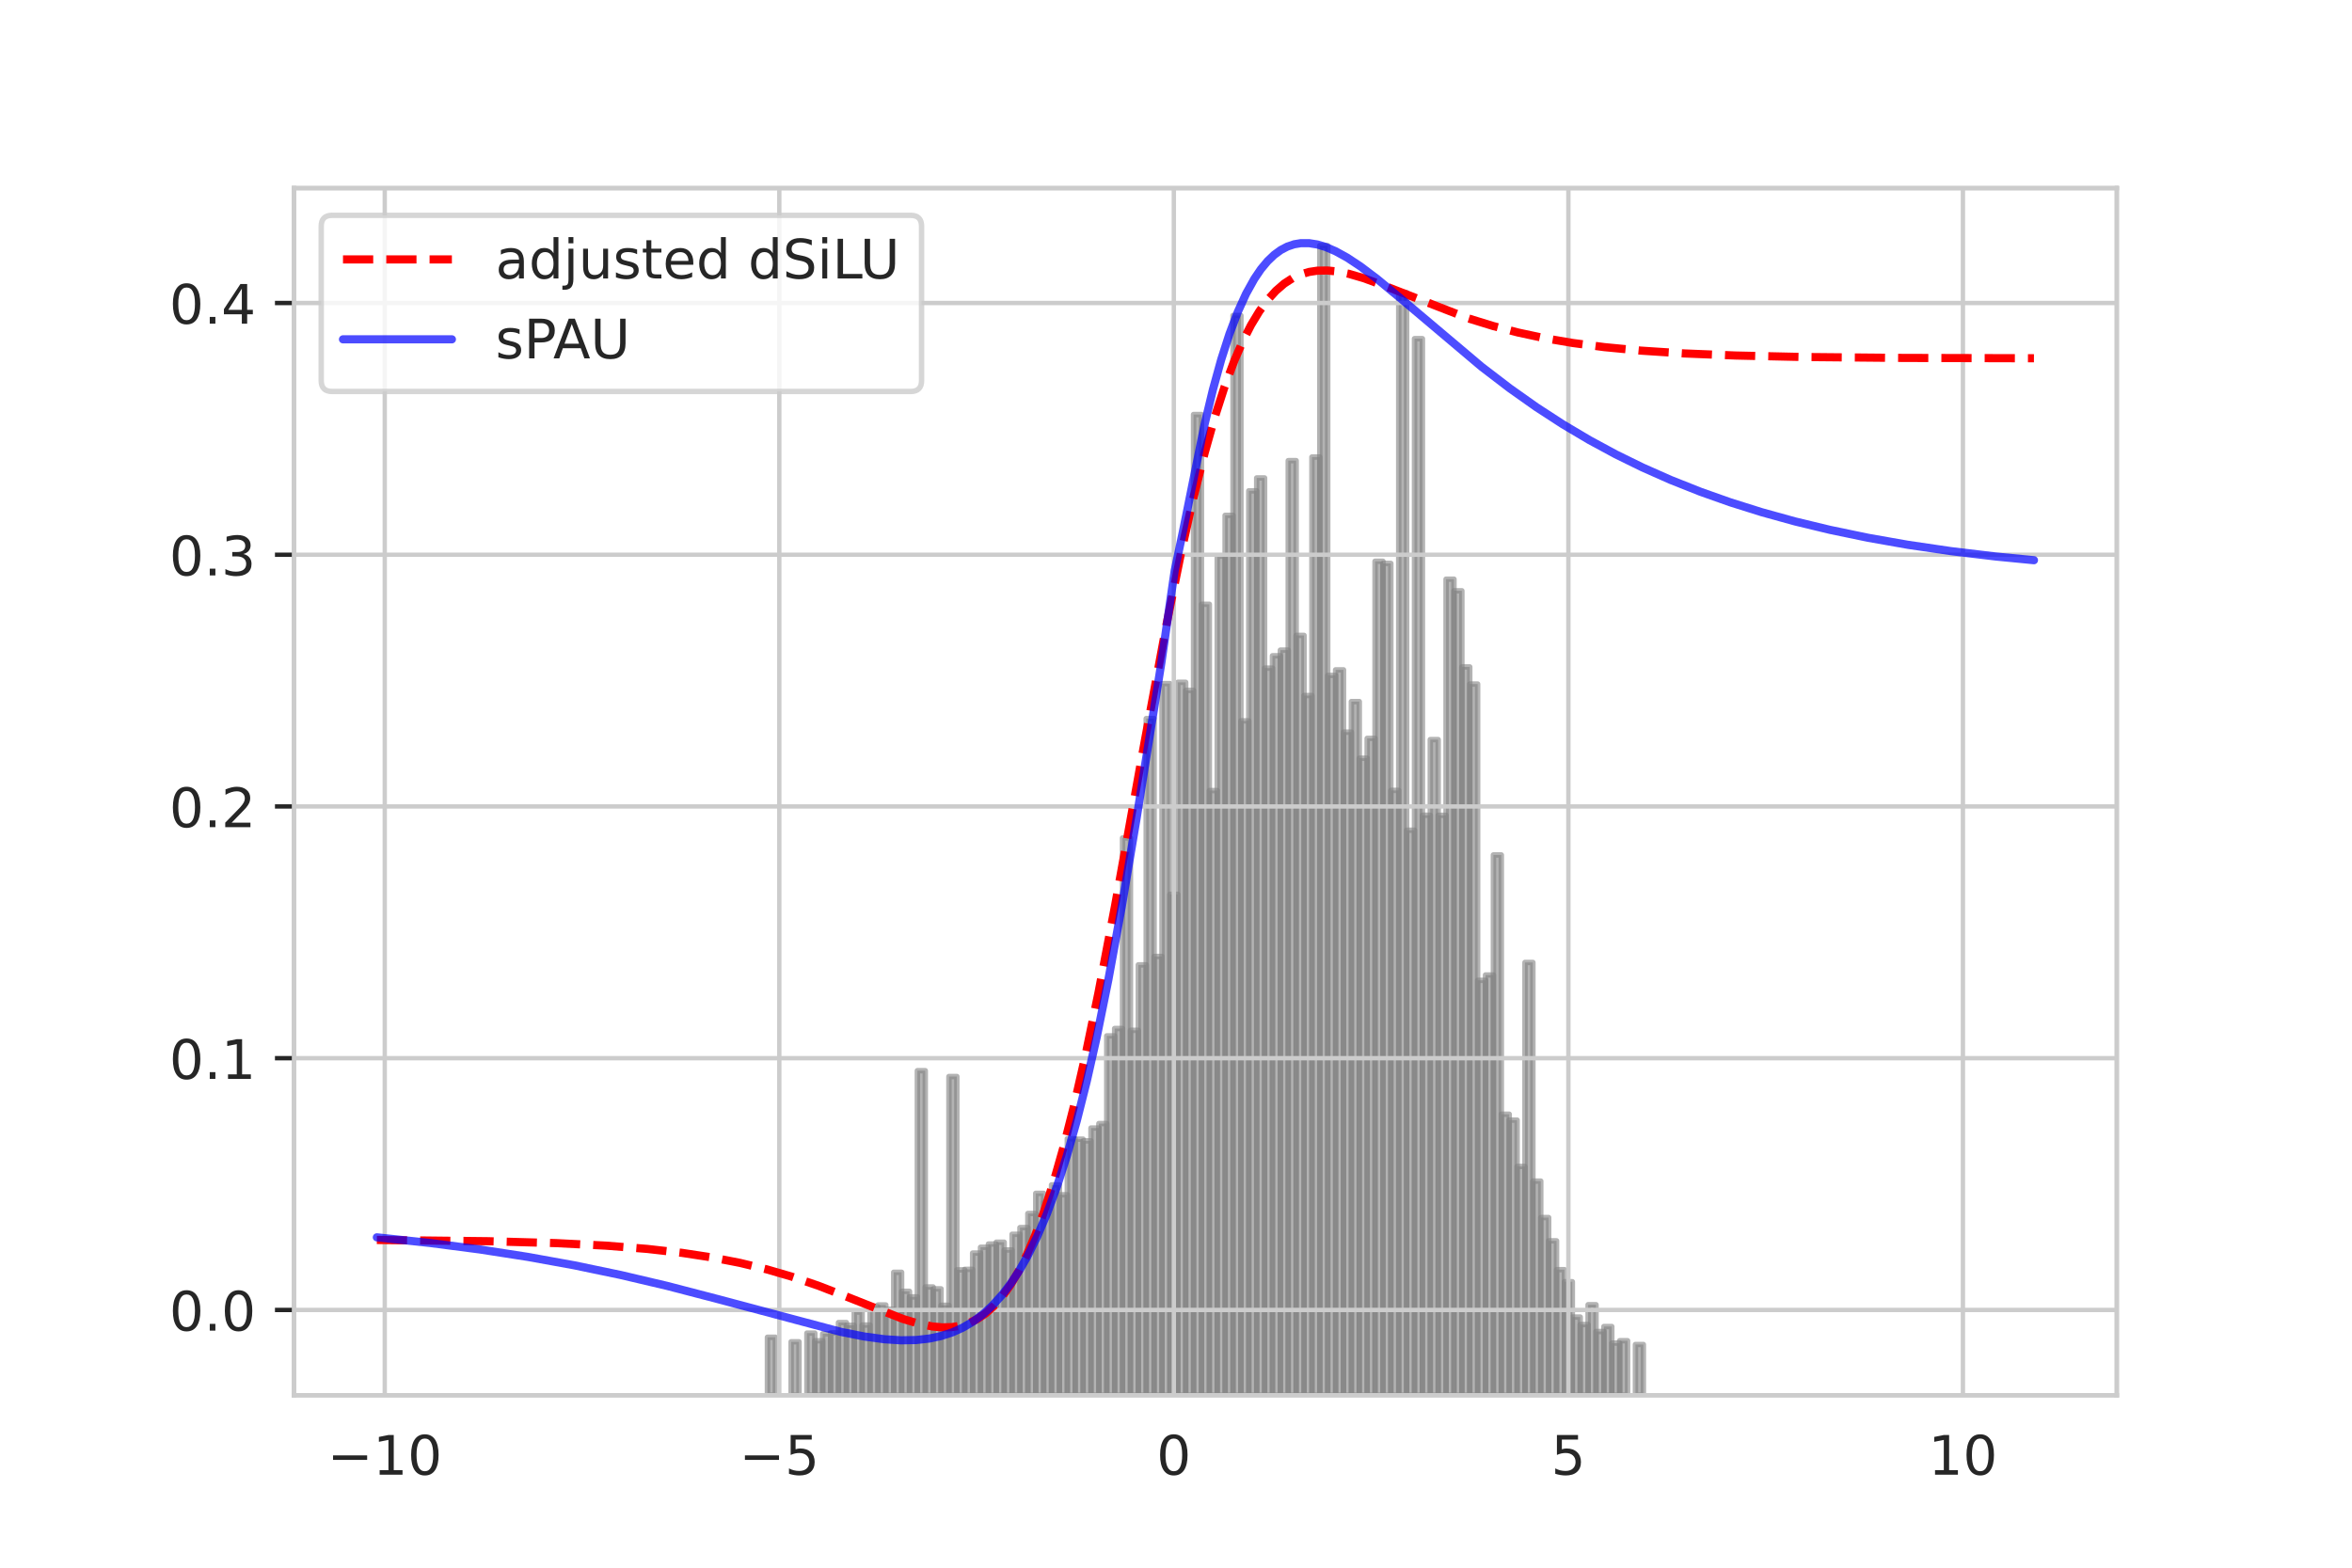 <?xml version="1.0" encoding="utf-8" standalone="no"?>
<!DOCTYPE svg PUBLIC "-//W3C//DTD SVG 1.1//EN"
  "http://www.w3.org/Graphics/SVG/1.1/DTD/svg11.dtd">
<!-- Created with matplotlib (https://matplotlib.org/) -->
<svg height="288pt" version="1.1" viewBox="0 0 432 288" width="432pt" xmlns="http://www.w3.org/2000/svg" xmlns:xlink="http://www.w3.org/1999/xlink">
 <defs>
  <style type="text/css">
*{stroke-linecap:butt;stroke-linejoin:round;}
  </style>
 </defs>
 <g id="figure_1">
  <g id="patch_1">
   <path d="M 0 288 
L 432 288 
L 432 0 
L 0 0 
z
" style="fill:#ffffff;"/>
  </g>
  <g id="axes_1">
   <g id="matplotlib.axis_1"/>
   <g id="patch_2">
    <path clip-path="url(#p456b22d143)" d="M 140.961 256.32 
L 142.41 256.32 
L 142.41 245.667 
L 140.961 245.667 
z
" style="fill:#808080;fill-opacity:0.6;stroke:#808080;stroke-linejoin:miter;stroke-opacity:0.6;"/>
   </g>
   <g id="patch_3">
    <path clip-path="url(#p456b22d143)" d="M 145.309 256.32 
L 146.758 256.32 
L 146.758 246.502 
L 145.309 246.502 
z
" style="fill:#808080;fill-opacity:0.6;stroke:#808080;stroke-linejoin:miter;stroke-opacity:0.6;"/>
   </g>
   <g id="patch_4">
    <path clip-path="url(#p456b22d143)" d="M 148.208 256.32 
L 149.657 256.32 
L 149.657 244.904 
L 148.208 244.904 
z
" style="fill:#808080;fill-opacity:0.6;stroke:#808080;stroke-linejoin:miter;stroke-opacity:0.6;"/>
   </g>
   <g id="patch_5">
    <path clip-path="url(#p456b22d143)" d="M 149.657 256.32 
L 151.106 256.32 
L 151.106 246.311 
L 149.657 246.311 
z
" style="fill:#808080;fill-opacity:0.6;stroke:#808080;stroke-linejoin:miter;stroke-opacity:0.6;"/>
   </g>
   <g id="patch_6">
    <path clip-path="url(#p456b22d143)" d="M 151.106 256.32 
L 152.556 256.32 
L 152.556 245.025 
L 151.106 245.025 
z
" style="fill:#808080;fill-opacity:0.6;stroke:#808080;stroke-linejoin:miter;stroke-opacity:0.6;"/>
   </g>
   <g id="patch_7">
    <path clip-path="url(#p456b22d143)" d="M 152.556 256.32 
L 154.005 256.32 
L 154.005 244.868 
L 152.556 244.868 
z
" style="fill:#808080;fill-opacity:0.6;stroke:#808080;stroke-linejoin:miter;stroke-opacity:0.6;"/>
   </g>
   <g id="patch_8">
    <path clip-path="url(#p456b22d143)" d="M 154.005 256.32 
L 155.455 256.32 
L 155.455 242.968 
L 154.005 242.968 
z
" style="fill:#808080;fill-opacity:0.6;stroke:#808080;stroke-linejoin:miter;stroke-opacity:0.6;"/>
   </g>
   <g id="patch_9">
    <path clip-path="url(#p456b22d143)" d="M 155.455 256.32 
L 156.904 256.32 
L 156.904 243.475 
L 155.455 243.475 
z
" style="fill:#808080;fill-opacity:0.6;stroke:#808080;stroke-linejoin:miter;stroke-opacity:0.6;"/>
   </g>
   <g id="patch_10">
    <path clip-path="url(#p456b22d143)" d="M 156.904 256.32 
L 158.353 256.32 
L 158.353 241.036 
L 156.904 241.036 
z
" style="fill:#808080;fill-opacity:0.6;stroke:#808080;stroke-linejoin:miter;stroke-opacity:0.6;"/>
   </g>
   <g id="patch_11">
    <path clip-path="url(#p456b22d143)" d="M 158.353 256.32 
L 159.803 256.32 
L 159.803 243.425 
L 158.353 243.425 
z
" style="fill:#808080;fill-opacity:0.6;stroke:#808080;stroke-linejoin:miter;stroke-opacity:0.6;"/>
   </g>
   <g id="patch_12">
    <path clip-path="url(#p456b22d143)" d="M 159.803 256.32 
L 161.252 256.32 
L 161.252 240.067 
L 159.803 240.067 
z
" style="fill:#808080;fill-opacity:0.6;stroke:#808080;stroke-linejoin:miter;stroke-opacity:0.6;"/>
   </g>
   <g id="patch_13">
    <path clip-path="url(#p456b22d143)" d="M 161.252 256.32 
L 162.701 256.32 
L 162.701 239.74 
L 161.252 239.74 
z
" style="fill:#808080;fill-opacity:0.6;stroke:#808080;stroke-linejoin:miter;stroke-opacity:0.6;"/>
   </g>
   <g id="patch_14">
    <path clip-path="url(#p456b22d143)" d="M 162.701 256.32 
L 164.151 256.32 
L 164.151 240.531 
L 162.701 240.531 
z
" style="fill:#808080;fill-opacity:0.6;stroke:#808080;stroke-linejoin:miter;stroke-opacity:0.6;"/>
   </g>
   <g id="patch_15">
    <path clip-path="url(#p456b22d143)" d="M 164.151 256.32 
L 165.6 256.32 
L 165.6 233.733 
L 164.151 233.733 
z
" style="fill:#808080;fill-opacity:0.6;stroke:#808080;stroke-linejoin:miter;stroke-opacity:0.6;"/>
   </g>
   <g id="patch_16">
    <path clip-path="url(#p456b22d143)" d="M 165.6 256.32 
L 167.049 256.32 
L 167.049 237.23 
L 165.6 237.23 
z
" style="fill:#808080;fill-opacity:0.6;stroke:#808080;stroke-linejoin:miter;stroke-opacity:0.6;"/>
   </g>
   <g id="patch_17">
    <path clip-path="url(#p456b22d143)" d="M 167.049 256.32 
L 168.499 256.32 
L 168.499 238.247 
L 167.049 238.247 
z
" style="fill:#808080;fill-opacity:0.6;stroke:#808080;stroke-linejoin:miter;stroke-opacity:0.6;"/>
   </g>
   <g id="patch_18">
    <path clip-path="url(#p456b22d143)" d="M 168.499 256.32 
L 169.948 256.32 
L 169.948 196.697 
L 168.499 196.697 
z
" style="fill:#808080;fill-opacity:0.6;stroke:#808080;stroke-linejoin:miter;stroke-opacity:0.6;"/>
   </g>
   <g id="patch_19">
    <path clip-path="url(#p456b22d143)" d="M 169.948 256.32 
L 171.397 256.32 
L 171.397 236.432 
L 169.948 236.432 
z
" style="fill:#808080;fill-opacity:0.6;stroke:#808080;stroke-linejoin:miter;stroke-opacity:0.6;"/>
   </g>
   <g id="patch_20">
    <path clip-path="url(#p456b22d143)" d="M 171.397 256.32 
L 172.847 256.32 
L 172.847 236.776 
L 171.397 236.776 
z
" style="fill:#808080;fill-opacity:0.6;stroke:#808080;stroke-linejoin:miter;stroke-opacity:0.6;"/>
   </g>
   <g id="patch_21">
    <path clip-path="url(#p456b22d143)" d="M 172.847 256.32 
L 174.296 256.32 
L 174.296 239.795 
L 172.847 239.795 
z
" style="fill:#808080;fill-opacity:0.6;stroke:#808080;stroke-linejoin:miter;stroke-opacity:0.6;"/>
   </g>
   <g id="patch_22">
    <path clip-path="url(#p456b22d143)" d="M 174.296 256.32 
L 175.745 256.32 
L 175.745 197.766 
L 174.296 197.766 
z
" style="fill:#808080;fill-opacity:0.6;stroke:#808080;stroke-linejoin:miter;stroke-opacity:0.6;"/>
   </g>
   <g id="patch_23">
    <path clip-path="url(#p456b22d143)" d="M 175.745 256.32 
L 177.195 256.32 
L 177.195 233.286 
L 175.745 233.286 
z
" style="fill:#808080;fill-opacity:0.6;stroke:#808080;stroke-linejoin:miter;stroke-opacity:0.6;"/>
   </g>
   <g id="patch_24">
    <path clip-path="url(#p456b22d143)" d="M 177.195 256.32 
L 178.644 256.32 
L 178.644 233.195 
L 177.195 233.195 
z
" style="fill:#808080;fill-opacity:0.6;stroke:#808080;stroke-linejoin:miter;stroke-opacity:0.6;"/>
   </g>
   <g id="patch_25">
    <path clip-path="url(#p456b22d143)" d="M 178.644 256.32 
L 180.094 256.32 
L 180.094 230.201 
L 178.644 230.201 
z
" style="fill:#808080;fill-opacity:0.6;stroke:#808080;stroke-linejoin:miter;stroke-opacity:0.6;"/>
   </g>
   <g id="patch_26">
    <path clip-path="url(#p456b22d143)" d="M 180.094 256.32 
L 181.543 256.32 
L 181.543 229.138 
L 180.094 229.138 
z
" style="fill:#808080;fill-opacity:0.6;stroke:#808080;stroke-linejoin:miter;stroke-opacity:0.6;"/>
   </g>
   <g id="patch_27">
    <path clip-path="url(#p456b22d143)" d="M 181.543 256.32 
L 182.992 256.32 
L 182.992 228.541 
L 181.543 228.541 
z
" style="fill:#808080;fill-opacity:0.6;stroke:#808080;stroke-linejoin:miter;stroke-opacity:0.6;"/>
   </g>
   <g id="patch_28">
    <path clip-path="url(#p456b22d143)" d="M 182.992 256.32 
L 184.442 256.32 
L 184.442 228.205 
L 182.992 228.205 
z
" style="fill:#808080;fill-opacity:0.6;stroke:#808080;stroke-linejoin:miter;stroke-opacity:0.6;"/>
   </g>
   <g id="patch_29">
    <path clip-path="url(#p456b22d143)" d="M 184.442 256.32 
L 185.891 256.32 
L 185.891 229.631 
L 184.442 229.631 
z
" style="fill:#808080;fill-opacity:0.6;stroke:#808080;stroke-linejoin:miter;stroke-opacity:0.6;"/>
   </g>
   <g id="patch_30">
    <path clip-path="url(#p456b22d143)" d="M 185.891 256.32 
L 187.34 256.32 
L 187.34 226.75 
L 185.891 226.75 
z
" style="fill:#808080;fill-opacity:0.6;stroke:#808080;stroke-linejoin:miter;stroke-opacity:0.6;"/>
   </g>
   <g id="patch_31">
    <path clip-path="url(#p456b22d143)" d="M 187.34 256.32 
L 188.79 256.32 
L 188.79 225.525 
L 187.34 225.525 
z
" style="fill:#808080;fill-opacity:0.6;stroke:#808080;stroke-linejoin:miter;stroke-opacity:0.6;"/>
   </g>
   <g id="patch_32">
    <path clip-path="url(#p456b22d143)" d="M 188.79 256.32 
L 190.239 256.32 
L 190.239 222.933 
L 188.79 222.933 
z
" style="fill:#808080;fill-opacity:0.6;stroke:#808080;stroke-linejoin:miter;stroke-opacity:0.6;"/>
   </g>
   <g id="patch_33">
    <path clip-path="url(#p456b22d143)" d="M 190.239 256.32 
L 191.688 256.32 
L 191.688 219.229 
L 190.239 219.229 
z
" style="fill:#808080;fill-opacity:0.6;stroke:#808080;stroke-linejoin:miter;stroke-opacity:0.6;"/>
   </g>
   <g id="patch_34">
    <path clip-path="url(#p456b22d143)" d="M 191.688 256.32 
L 193.138 256.32 
L 193.138 220.9 
L 191.688 220.9 
z
" style="fill:#808080;fill-opacity:0.6;stroke:#808080;stroke-linejoin:miter;stroke-opacity:0.6;"/>
   </g>
   <g id="patch_35">
    <path clip-path="url(#p456b22d143)" d="M 193.138 256.32 
L 194.587 256.32 
L 194.587 217.68 
L 193.138 217.68 
z
" style="fill:#808080;fill-opacity:0.6;stroke:#808080;stroke-linejoin:miter;stroke-opacity:0.6;"/>
   </g>
   <g id="patch_36">
    <path clip-path="url(#p456b22d143)" d="M 194.587 256.32 
L 196.036 256.32 
L 196.036 219.493 
L 194.587 219.493 
z
" style="fill:#808080;fill-opacity:0.6;stroke:#808080;stroke-linejoin:miter;stroke-opacity:0.6;"/>
   </g>
   <g id="patch_37">
    <path clip-path="url(#p456b22d143)" d="M 196.036 256.32 
L 197.486 256.32 
L 197.486 209.2 
L 196.036 209.2 
z
" style="fill:#808080;fill-opacity:0.6;stroke:#808080;stroke-linejoin:miter;stroke-opacity:0.6;"/>
   </g>
   <g id="patch_38">
    <path clip-path="url(#p456b22d143)" d="M 197.486 256.32 
L 198.935 256.32 
L 198.935 209.274 
L 197.486 209.274 
z
" style="fill:#808080;fill-opacity:0.6;stroke:#808080;stroke-linejoin:miter;stroke-opacity:0.6;"/>
   </g>
   <g id="patch_39">
    <path clip-path="url(#p456b22d143)" d="M 198.935 256.32 
L 200.384 256.32 
L 200.384 209.591 
L 198.935 209.591 
z
" style="fill:#808080;fill-opacity:0.6;stroke:#808080;stroke-linejoin:miter;stroke-opacity:0.6;"/>
   </g>
   <g id="patch_40">
    <path clip-path="url(#p456b22d143)" d="M 200.384 256.32 
L 201.834 256.32 
L 201.834 207.234 
L 200.384 207.234 
z
" style="fill:#808080;fill-opacity:0.6;stroke:#808080;stroke-linejoin:miter;stroke-opacity:0.6;"/>
   </g>
   <g id="patch_41">
    <path clip-path="url(#p456b22d143)" d="M 201.834 256.32 
L 203.283 256.32 
L 203.283 206.411 
L 201.834 206.411 
z
" style="fill:#808080;fill-opacity:0.6;stroke:#808080;stroke-linejoin:miter;stroke-opacity:0.6;"/>
   </g>
   <g id="patch_42">
    <path clip-path="url(#p456b22d143)" d="M 203.283 256.32 
L 204.732 256.32 
L 204.732 190.302 
L 203.283 190.302 
z
" style="fill:#808080;fill-opacity:0.6;stroke:#808080;stroke-linejoin:miter;stroke-opacity:0.6;"/>
   </g>
   <g id="patch_43">
    <path clip-path="url(#p456b22d143)" d="M 204.732 256.32 
L 206.182 256.32 
L 206.182 188.946 
L 204.732 188.946 
z
" style="fill:#808080;fill-opacity:0.6;stroke:#808080;stroke-linejoin:miter;stroke-opacity:0.6;"/>
   </g>
   <g id="patch_44">
    <path clip-path="url(#p456b22d143)" d="M 206.182 256.32 
L 207.631 256.32 
L 207.631 153.941 
L 206.182 153.941 
z
" style="fill:#808080;fill-opacity:0.6;stroke:#808080;stroke-linejoin:miter;stroke-opacity:0.6;"/>
   </g>
   <g id="patch_45">
    <path clip-path="url(#p456b22d143)" d="M 207.631 256.32 
L 209.081 256.32 
L 209.081 189.276 
L 207.631 189.276 
z
" style="fill:#808080;fill-opacity:0.6;stroke:#808080;stroke-linejoin:miter;stroke-opacity:0.6;"/>
   </g>
   <g id="patch_46">
    <path clip-path="url(#p456b22d143)" d="M 209.081 256.32 
L 210.53 256.32 
L 210.53 177.254 
L 209.081 177.254 
z
" style="fill:#808080;fill-opacity:0.6;stroke:#808080;stroke-linejoin:miter;stroke-opacity:0.6;"/>
   </g>
   <g id="patch_47">
    <path clip-path="url(#p456b22d143)" d="M 210.53 256.32 
L 211.979 256.32 
L 211.979 132.013 
L 210.53 132.013 
z
" style="fill:#808080;fill-opacity:0.6;stroke:#808080;stroke-linejoin:miter;stroke-opacity:0.6;"/>
   </g>
   <g id="patch_48">
    <path clip-path="url(#p456b22d143)" d="M 211.979 256.32 
L 213.429 256.32 
L 213.429 175.71 
L 211.979 175.71 
z
" style="fill:#808080;fill-opacity:0.6;stroke:#808080;stroke-linejoin:miter;stroke-opacity:0.6;"/>
   </g>
   <g id="patch_49">
    <path clip-path="url(#p456b22d143)" d="M 213.429 256.32 
L 214.878 256.32 
L 214.878 125.58 
L 213.429 125.58 
z
" style="fill:#808080;fill-opacity:0.6;stroke:#808080;stroke-linejoin:miter;stroke-opacity:0.6;"/>
   </g>
   <g id="patch_50">
    <path clip-path="url(#p456b22d143)" d="M 214.878 256.32 
L 216.327 256.32 
L 216.327 164.294 
L 214.878 164.294 
z
" style="fill:#808080;fill-opacity:0.6;stroke:#808080;stroke-linejoin:miter;stroke-opacity:0.6;"/>
   </g>
   <g id="patch_51">
    <path clip-path="url(#p456b22d143)" d="M 216.327 256.32 
L 217.777 256.32 
L 217.777 125.346 
L 216.327 125.346 
z
" style="fill:#808080;fill-opacity:0.6;stroke:#808080;stroke-linejoin:miter;stroke-opacity:0.6;"/>
   </g>
   <g id="patch_52">
    <path clip-path="url(#p456b22d143)" d="M 217.777 256.32 
L 219.226 256.32 
L 219.226 126.84 
L 217.777 126.84 
z
" style="fill:#808080;fill-opacity:0.6;stroke:#808080;stroke-linejoin:miter;stroke-opacity:0.6;"/>
   </g>
   <g id="patch_53">
    <path clip-path="url(#p456b22d143)" d="M 219.226 256.32 
L 220.675 256.32 
L 220.675 76.151 
L 219.226 76.151 
z
" style="fill:#808080;fill-opacity:0.6;stroke:#808080;stroke-linejoin:miter;stroke-opacity:0.6;"/>
   </g>
   <g id="patch_54">
    <path clip-path="url(#p456b22d143)" d="M 220.675 256.32 
L 222.125 256.32 
L 222.125 111.006 
L 220.675 111.006 
z
" style="fill:#808080;fill-opacity:0.6;stroke:#808080;stroke-linejoin:miter;stroke-opacity:0.6;"/>
   </g>
   <g id="patch_55">
    <path clip-path="url(#p456b22d143)" d="M 222.125 256.32 
L 223.574 256.32 
L 223.574 145.236 
L 222.125 145.236 
z
" style="fill:#808080;fill-opacity:0.6;stroke:#808080;stroke-linejoin:miter;stroke-opacity:0.6;"/>
   </g>
   <g id="patch_56">
    <path clip-path="url(#p456b22d143)" d="M 223.574 256.32 
L 225.023 256.32 
L 225.023 102.151 
L 223.574 102.151 
z
" style="fill:#808080;fill-opacity:0.6;stroke:#808080;stroke-linejoin:miter;stroke-opacity:0.6;"/>
   </g>
   <g id="patch_57">
    <path clip-path="url(#p456b22d143)" d="M 225.023 256.32 
L 226.473 256.32 
L 226.473 94.673 
L 225.023 94.673 
z
" style="fill:#808080;fill-opacity:0.6;stroke:#808080;stroke-linejoin:miter;stroke-opacity:0.6;"/>
   </g>
   <g id="patch_58">
    <path clip-path="url(#p456b22d143)" d="M 226.473 256.32 
L 227.922 256.32 
L 227.922 57.956 
L 226.473 57.956 
z
" style="fill:#808080;fill-opacity:0.6;stroke:#808080;stroke-linejoin:miter;stroke-opacity:0.6;"/>
   </g>
   <g id="patch_59">
    <path clip-path="url(#p456b22d143)" d="M 227.922 256.32 
L 229.371 256.32 
L 229.371 132.428 
L 227.922 132.428 
z
" style="fill:#808080;fill-opacity:0.6;stroke:#808080;stroke-linejoin:miter;stroke-opacity:0.6;"/>
   </g>
   <g id="patch_60">
    <path clip-path="url(#p456b22d143)" d="M 229.371 256.32 
L 230.821 256.32 
L 230.821 90.171 
L 229.371 90.171 
z
" style="fill:#808080;fill-opacity:0.6;stroke:#808080;stroke-linejoin:miter;stroke-opacity:0.6;"/>
   </g>
   <g id="patch_61">
    <path clip-path="url(#p456b22d143)" d="M 230.821 256.32 
L 232.27 256.32 
L 232.27 87.802 
L 230.821 87.802 
z
" style="fill:#808080;fill-opacity:0.6;stroke:#808080;stroke-linejoin:miter;stroke-opacity:0.6;"/>
   </g>
   <g id="patch_62">
    <path clip-path="url(#p456b22d143)" d="M 232.27 256.32 
L 233.719 256.32 
L 233.719 122.737 
L 232.27 122.737 
z
" style="fill:#808080;fill-opacity:0.6;stroke:#808080;stroke-linejoin:miter;stroke-opacity:0.6;"/>
   </g>
   <g id="patch_63">
    <path clip-path="url(#p456b22d143)" d="M 233.719 256.32 
L 235.169 256.32 
L 235.169 120.471 
L 233.719 120.471 
z
" style="fill:#808080;fill-opacity:0.6;stroke:#808080;stroke-linejoin:miter;stroke-opacity:0.6;"/>
   </g>
   <g id="patch_64">
    <path clip-path="url(#p456b22d143)" d="M 235.169 256.32 
L 236.618 256.32 
L 236.618 119.433 
L 235.169 119.433 
z
" style="fill:#808080;fill-opacity:0.6;stroke:#808080;stroke-linejoin:miter;stroke-opacity:0.6;"/>
   </g>
   <g id="patch_65">
    <path clip-path="url(#p456b22d143)" d="M 236.618 256.32 
L 238.068 256.32 
L 238.068 84.625 
L 236.618 84.625 
z
" style="fill:#808080;fill-opacity:0.6;stroke:#808080;stroke-linejoin:miter;stroke-opacity:0.6;"/>
   </g>
   <g id="patch_66">
    <path clip-path="url(#p456b22d143)" d="M 238.068 256.32 
L 239.517 256.32 
L 239.517 116.727 
L 238.068 116.727 
z
" style="fill:#808080;fill-opacity:0.6;stroke:#808080;stroke-linejoin:miter;stroke-opacity:0.6;"/>
   </g>
   <g id="patch_67">
    <path clip-path="url(#p456b22d143)" d="M 239.517 256.32 
L 240.966 256.32 
L 240.966 127.776 
L 239.517 127.776 
z
" style="fill:#808080;fill-opacity:0.6;stroke:#808080;stroke-linejoin:miter;stroke-opacity:0.6;"/>
   </g>
   <g id="patch_68">
    <path clip-path="url(#p456b22d143)" d="M 240.966 256.32 
L 242.416 256.32 
L 242.416 83.963 
L 240.966 83.963 
z
" style="fill:#808080;fill-opacity:0.6;stroke:#808080;stroke-linejoin:miter;stroke-opacity:0.6;"/>
   </g>
   <g id="patch_69">
    <path clip-path="url(#p456b22d143)" d="M 242.416 256.32 
L 243.865 256.32 
L 243.865 45.12 
L 242.416 45.12 
z
" style="fill:#808080;fill-opacity:0.6;stroke:#808080;stroke-linejoin:miter;stroke-opacity:0.6;"/>
   </g>
   <g id="patch_70">
    <path clip-path="url(#p456b22d143)" d="M 243.865 256.32 
L 245.314 256.32 
L 245.314 124.082 
L 243.865 124.082 
z
" style="fill:#808080;fill-opacity:0.6;stroke:#808080;stroke-linejoin:miter;stroke-opacity:0.6;"/>
   </g>
   <g id="patch_71">
    <path clip-path="url(#p456b22d143)" d="M 245.314 256.32 
L 246.764 256.32 
L 246.764 123.058 
L 245.314 123.058 
z
" style="fill:#808080;fill-opacity:0.6;stroke:#808080;stroke-linejoin:miter;stroke-opacity:0.6;"/>
   </g>
   <g id="patch_72">
    <path clip-path="url(#p456b22d143)" d="M 246.764 256.32 
L 248.213 256.32 
L 248.213 134.499 
L 246.764 134.499 
z
" style="fill:#808080;fill-opacity:0.6;stroke:#808080;stroke-linejoin:miter;stroke-opacity:0.6;"/>
   </g>
   <g id="patch_73">
    <path clip-path="url(#p456b22d143)" d="M 248.213 256.32 
L 249.662 256.32 
L 249.662 128.887 
L 248.213 128.887 
z
" style="fill:#808080;fill-opacity:0.6;stroke:#808080;stroke-linejoin:miter;stroke-opacity:0.6;"/>
   </g>
   <g id="patch_74">
    <path clip-path="url(#p456b22d143)" d="M 249.662 256.32 
L 251.112 256.32 
L 251.112 139.29 
L 249.662 139.29 
z
" style="fill:#808080;fill-opacity:0.6;stroke:#808080;stroke-linejoin:miter;stroke-opacity:0.6;"/>
   </g>
   <g id="patch_75">
    <path clip-path="url(#p456b22d143)" d="M 251.112 256.32 
L 252.561 256.32 
L 252.561 135.647 
L 251.112 135.647 
z
" style="fill:#808080;fill-opacity:0.6;stroke:#808080;stroke-linejoin:miter;stroke-opacity:0.6;"/>
   </g>
   <g id="patch_76">
    <path clip-path="url(#p456b22d143)" d="M 252.561 256.32 
L 254.01 256.32 
L 254.01 103.11 
L 252.561 103.11 
z
" style="fill:#808080;fill-opacity:0.6;stroke:#808080;stroke-linejoin:miter;stroke-opacity:0.6;"/>
   </g>
   <g id="patch_77">
    <path clip-path="url(#p456b22d143)" d="M 254.01 256.32 
L 255.46 256.32 
L 255.46 103.504 
L 254.01 103.504 
z
" style="fill:#808080;fill-opacity:0.6;stroke:#808080;stroke-linejoin:miter;stroke-opacity:0.6;"/>
   </g>
   <g id="patch_78">
    <path clip-path="url(#p456b22d143)" d="M 255.46 256.32 
L 256.909 256.32 
L 256.909 145.208 
L 255.46 145.208 
z
" style="fill:#808080;fill-opacity:0.6;stroke:#808080;stroke-linejoin:miter;stroke-opacity:0.6;"/>
   </g>
   <g id="patch_79">
    <path clip-path="url(#p456b22d143)" d="M 256.909 256.32 
L 258.358 256.32 
L 258.358 53.751 
L 256.909 53.751 
z
" style="fill:#808080;fill-opacity:0.6;stroke:#808080;stroke-linejoin:miter;stroke-opacity:0.6;"/>
   </g>
   <g id="patch_80">
    <path clip-path="url(#p456b22d143)" d="M 258.358 256.32 
L 259.808 256.32 
L 259.808 152.517 
L 258.358 152.517 
z
" style="fill:#808080;fill-opacity:0.6;stroke:#808080;stroke-linejoin:miter;stroke-opacity:0.6;"/>
   </g>
   <g id="patch_81">
    <path clip-path="url(#p456b22d143)" d="M 259.808 256.32 
L 261.257 256.32 
L 261.257 62.218 
L 259.808 62.218 
z
" style="fill:#808080;fill-opacity:0.6;stroke:#808080;stroke-linejoin:miter;stroke-opacity:0.6;"/>
   </g>
   <g id="patch_82">
    <path clip-path="url(#p456b22d143)" d="M 261.257 256.32 
L 262.706 256.32 
L 262.706 149.769 
L 261.257 149.769 
z
" style="fill:#808080;fill-opacity:0.6;stroke:#808080;stroke-linejoin:miter;stroke-opacity:0.6;"/>
   </g>
   <g id="patch_83">
    <path clip-path="url(#p456b22d143)" d="M 262.706 256.32 
L 264.156 256.32 
L 264.156 135.872 
L 262.706 135.872 
z
" style="fill:#808080;fill-opacity:0.6;stroke:#808080;stroke-linejoin:miter;stroke-opacity:0.6;"/>
   </g>
   <g id="patch_84">
    <path clip-path="url(#p456b22d143)" d="M 264.156 256.32 
L 265.605 256.32 
L 265.605 149.782 
L 264.156 149.782 
z
" style="fill:#808080;fill-opacity:0.6;stroke:#808080;stroke-linejoin:miter;stroke-opacity:0.6;"/>
   </g>
   <g id="patch_85">
    <path clip-path="url(#p456b22d143)" d="M 265.605 256.32 
L 267.055 256.32 
L 267.055 106.398 
L 265.605 106.398 
z
" style="fill:#808080;fill-opacity:0.6;stroke:#808080;stroke-linejoin:miter;stroke-opacity:0.6;"/>
   </g>
   <g id="patch_86">
    <path clip-path="url(#p456b22d143)" d="M 267.055 256.32 
L 268.504 256.32 
L 268.504 108.535 
L 267.055 108.535 
z
" style="fill:#808080;fill-opacity:0.6;stroke:#808080;stroke-linejoin:miter;stroke-opacity:0.6;"/>
   </g>
   <g id="patch_87">
    <path clip-path="url(#p456b22d143)" d="M 268.504 256.32 
L 269.953 256.32 
L 269.953 122.518 
L 268.504 122.518 
z
" style="fill:#808080;fill-opacity:0.6;stroke:#808080;stroke-linejoin:miter;stroke-opacity:0.6;"/>
   </g>
   <g id="patch_88">
    <path clip-path="url(#p456b22d143)" d="M 269.953 256.32 
L 271.403 256.32 
L 271.403 125.664 
L 269.953 125.664 
z
" style="fill:#808080;fill-opacity:0.6;stroke:#808080;stroke-linejoin:miter;stroke-opacity:0.6;"/>
   </g>
   <g id="patch_89">
    <path clip-path="url(#p456b22d143)" d="M 271.403 256.32 
L 272.852 256.32 
L 272.852 180.097 
L 271.403 180.097 
z
" style="fill:#808080;fill-opacity:0.6;stroke:#808080;stroke-linejoin:miter;stroke-opacity:0.6;"/>
   </g>
   <g id="patch_90">
    <path clip-path="url(#p456b22d143)" d="M 272.852 256.32 
L 274.301 256.32 
L 274.301 179.113 
L 272.852 179.113 
z
" style="fill:#808080;fill-opacity:0.6;stroke:#808080;stroke-linejoin:miter;stroke-opacity:0.6;"/>
   </g>
   <g id="patch_91">
    <path clip-path="url(#p456b22d143)" d="M 274.301 256.32 
L 275.751 256.32 
L 275.751 157.06 
L 274.301 157.06 
z
" style="fill:#808080;fill-opacity:0.6;stroke:#808080;stroke-linejoin:miter;stroke-opacity:0.6;"/>
   </g>
   <g id="patch_92">
    <path clip-path="url(#p456b22d143)" d="M 275.751 256.32 
L 277.2 256.32 
L 277.2 204.694 
L 275.751 204.694 
z
" style="fill:#808080;fill-opacity:0.6;stroke:#808080;stroke-linejoin:miter;stroke-opacity:0.6;"/>
   </g>
   <g id="patch_93">
    <path clip-path="url(#p456b22d143)" d="M 277.2 256.32 
L 278.649 256.32 
L 278.649 205.774 
L 277.2 205.774 
z
" style="fill:#808080;fill-opacity:0.6;stroke:#808080;stroke-linejoin:miter;stroke-opacity:0.6;"/>
   </g>
   <g id="patch_94">
    <path clip-path="url(#p456b22d143)" d="M 278.649 256.32 
L 280.099 256.32 
L 280.099 214.293 
L 278.649 214.293 
z
" style="fill:#808080;fill-opacity:0.6;stroke:#808080;stroke-linejoin:miter;stroke-opacity:0.6;"/>
   </g>
   <g id="patch_95">
    <path clip-path="url(#p456b22d143)" d="M 280.099 256.32 
L 281.548 256.32 
L 281.548 176.813 
L 280.099 176.813 
z
" style="fill:#808080;fill-opacity:0.6;stroke:#808080;stroke-linejoin:miter;stroke-opacity:0.6;"/>
   </g>
   <g id="patch_96">
    <path clip-path="url(#p456b22d143)" d="M 281.548 256.32 
L 282.997 256.32 
L 282.997 216.982 
L 281.548 216.982 
z
" style="fill:#808080;fill-opacity:0.6;stroke:#808080;stroke-linejoin:miter;stroke-opacity:0.6;"/>
   </g>
   <g id="patch_97">
    <path clip-path="url(#p456b22d143)" d="M 282.997 256.32 
L 284.447 256.32 
L 284.447 223.68 
L 282.997 223.68 
z
" style="fill:#808080;fill-opacity:0.6;stroke:#808080;stroke-linejoin:miter;stroke-opacity:0.6;"/>
   </g>
   <g id="patch_98">
    <path clip-path="url(#p456b22d143)" d="M 284.447 256.32 
L 285.896 256.32 
L 285.896 227.956 
L 284.447 227.956 
z
" style="fill:#808080;fill-opacity:0.6;stroke:#808080;stroke-linejoin:miter;stroke-opacity:0.6;"/>
   </g>
   <g id="patch_99">
    <path clip-path="url(#p456b22d143)" d="M 285.896 256.32 
L 287.345 256.32 
L 287.345 233.246 
L 285.896 233.246 
z
" style="fill:#808080;fill-opacity:0.6;stroke:#808080;stroke-linejoin:miter;stroke-opacity:0.6;"/>
   </g>
   <g id="patch_100">
    <path clip-path="url(#p456b22d143)" d="M 287.345 256.32 
L 288.795 256.32 
L 288.795 235.468 
L 287.345 235.468 
z
" style="fill:#808080;fill-opacity:0.6;stroke:#808080;stroke-linejoin:miter;stroke-opacity:0.6;"/>
   </g>
   <g id="patch_101">
    <path clip-path="url(#p456b22d143)" d="M 288.795 256.32 
L 290.244 256.32 
L 290.244 241.955 
L 288.795 241.955 
z
" style="fill:#808080;fill-opacity:0.6;stroke:#808080;stroke-linejoin:miter;stroke-opacity:0.6;"/>
   </g>
   <g id="patch_102">
    <path clip-path="url(#p456b22d143)" d="M 290.244 256.32 
L 291.694 256.32 
L 291.694 243.331 
L 290.244 243.331 
z
" style="fill:#808080;fill-opacity:0.6;stroke:#808080;stroke-linejoin:miter;stroke-opacity:0.6;"/>
   </g>
   <g id="patch_103">
    <path clip-path="url(#p456b22d143)" d="M 291.694 256.32 
L 293.143 256.32 
L 293.143 239.692 
L 291.694 239.692 
z
" style="fill:#808080;fill-opacity:0.6;stroke:#808080;stroke-linejoin:miter;stroke-opacity:0.6;"/>
   </g>
   <g id="patch_104">
    <path clip-path="url(#p456b22d143)" d="M 293.143 256.32 
L 294.592 256.32 
L 294.592 244.605 
L 293.143 244.605 
z
" style="fill:#808080;fill-opacity:0.6;stroke:#808080;stroke-linejoin:miter;stroke-opacity:0.6;"/>
   </g>
   <g id="patch_105">
    <path clip-path="url(#p456b22d143)" d="M 294.592 256.32 
L 296.042 256.32 
L 296.042 243.696 
L 294.592 243.696 
z
" style="fill:#808080;fill-opacity:0.6;stroke:#808080;stroke-linejoin:miter;stroke-opacity:0.6;"/>
   </g>
   <g id="patch_106">
    <path clip-path="url(#p456b22d143)" d="M 296.042 256.32 
L 297.491 256.32 
L 297.491 246.744 
L 296.042 246.744 
z
" style="fill:#808080;fill-opacity:0.6;stroke:#808080;stroke-linejoin:miter;stroke-opacity:0.6;"/>
   </g>
   <g id="patch_107">
    <path clip-path="url(#p456b22d143)" d="M 297.491 256.32 
L 298.94 256.32 
L 298.94 246.305 
L 297.491 246.305 
z
" style="fill:#808080;fill-opacity:0.6;stroke:#808080;stroke-linejoin:miter;stroke-opacity:0.6;"/>
   </g>
   <g id="patch_108">
    <path clip-path="url(#p456b22d143)" d="M 300.39 256.32 
L 301.839 256.32 
L 301.839 247 
L 300.39 247 
z
" style="fill:#808080;fill-opacity:0.6;stroke:#808080;stroke-linejoin:miter;stroke-opacity:0.6;"/>
   </g>
   <g id="patch_109">
    <path d="M 54 256.32 
L 54 34.56 
" style="fill:none;stroke:#cccccc;stroke-linecap:square;stroke-linejoin:miter;stroke-width:0.8;"/>
   </g>
   <g id="patch_110">
    <path d="M 388.8 256.32 
L 388.8 34.56 
" style="fill:none;stroke:#cccccc;stroke-linecap:square;stroke-linejoin:miter;stroke-width:0.8;"/>
   </g>
   <g id="patch_111">
    <path d="M 54 256.32 
L 388.8 256.32 
" style="fill:none;stroke:#cccccc;stroke-linecap:square;stroke-linejoin:miter;stroke-width:0.8;"/>
   </g>
   <g id="patch_112">
    <path d="M 54 34.56 
L 388.8 34.56 
" style="fill:none;stroke:#cccccc;stroke-linecap:square;stroke-linejoin:miter;stroke-width:0.8;"/>
   </g>
  </g>
  <g id="axes_2">
   <g id="matplotlib.axis_2">
    <g id="xtick_1">
     <g id="line2d_1">
      <path clip-path="url(#p456b22d143)" d="M 70.668 256.32 
L 70.668 34.56 
" style="fill:none;stroke:#cccccc;stroke-linecap:round;stroke-width:0.8;"/>
     </g>
     <g id="text_1">
      <!-- −10 -->
      <defs>
       <path d="M 10.594 35.5 
L 73.188 35.5 
L 73.188 27.203 
L 10.594 27.203 
z
" id="DejaVuSans-8722"/>
       <path d="M 12.406 8.297 
L 28.516 8.297 
L 28.516 63.922 
L 10.984 60.406 
L 10.984 69.391 
L 28.422 72.906 
L 38.281 72.906 
L 38.281 8.297 
L 54.391 8.297 
L 54.391 0 
L 12.406 0 
z
" id="DejaVuSans-49"/>
       <path d="M 31.781 66.406 
Q 24.172 66.406 20.328 58.906 
Q 16.5 51.422 16.5 36.375 
Q 16.5 21.391 20.328 13.891 
Q 24.172 6.391 31.781 6.391 
Q 39.453 6.391 43.281 13.891 
Q 47.125 21.391 47.125 36.375 
Q 47.125 51.422 43.281 58.906 
Q 39.453 66.406 31.781 66.406 
z
M 31.781 74.219 
Q 44.047 74.219 50.516 64.516 
Q 56.984 54.828 56.984 36.375 
Q 56.984 17.969 50.516 8.266 
Q 44.047 -1.422 31.781 -1.422 
Q 19.531 -1.422 13.062 8.266 
Q 6.594 17.969 6.594 36.375 
Q 6.594 54.828 13.062 64.516 
Q 19.531 74.219 31.781 74.219 
z
" id="DejaVuSans-48"/>
      </defs>
      <g style="fill:#262626;" transform="translate(60.115 270.918)scale(0.1 -0.1)">
       <use xlink:href="#DejaVuSans-8722"/>
       <use x="83.789" xlink:href="#DejaVuSans-49"/>
       <use x="147.412" xlink:href="#DejaVuSans-48"/>
      </g>
     </g>
    </g>
    <g id="xtick_2">
     <g id="line2d_2">
      <path clip-path="url(#p456b22d143)" d="M 143.135 256.32 
L 143.135 34.56 
" style="fill:none;stroke:#cccccc;stroke-linecap:round;stroke-width:0.8;"/>
     </g>
     <g id="text_2">
      <!-- −5 -->
      <defs>
       <path d="M 10.797 72.906 
L 49.516 72.906 
L 49.516 64.594 
L 19.828 64.594 
L 19.828 46.734 
Q 21.969 47.469 24.109 47.828 
Q 26.266 48.188 28.422 48.188 
Q 40.625 48.188 47.75 41.5 
Q 54.891 34.812 54.891 23.391 
Q 54.891 11.625 47.562 5.094 
Q 40.234 -1.422 26.906 -1.422 
Q 22.312 -1.422 17.547 -0.641 
Q 12.797 0.141 7.719 1.703 
L 7.719 11.625 
Q 12.109 9.234 16.797 8.062 
Q 21.484 6.891 26.703 6.891 
Q 35.156 6.891 40.078 11.328 
Q 45.016 15.766 45.016 23.391 
Q 45.016 31 40.078 35.438 
Q 35.156 39.891 26.703 39.891 
Q 22.75 39.891 18.812 39.016 
Q 14.891 38.141 10.797 36.281 
z
" id="DejaVuSans-53"/>
      </defs>
      <g style="fill:#262626;" transform="translate(135.764 270.918)scale(0.1 -0.1)">
       <use xlink:href="#DejaVuSans-8722"/>
       <use x="83.789" xlink:href="#DejaVuSans-53"/>
      </g>
     </g>
    </g>
    <g id="xtick_3">
     <g id="line2d_3">
      <path clip-path="url(#p456b22d143)" d="M 215.603 256.32 
L 215.603 34.56 
" style="fill:none;stroke:#cccccc;stroke-linecap:round;stroke-width:0.8;"/>
     </g>
     <g id="text_3">
      <!-- 0 -->
      <g style="fill:#262626;" transform="translate(212.421 270.918)scale(0.1 -0.1)">
       <use xlink:href="#DejaVuSans-48"/>
      </g>
     </g>
    </g>
    <g id="xtick_4">
     <g id="line2d_4">
      <path clip-path="url(#p456b22d143)" d="M 288.07 256.32 
L 288.07 34.56 
" style="fill:none;stroke:#cccccc;stroke-linecap:round;stroke-width:0.8;"/>
     </g>
     <g id="text_4">
      <!-- 5 -->
      <g style="fill:#262626;" transform="translate(284.889 270.918)scale(0.1 -0.1)">
       <use xlink:href="#DejaVuSans-53"/>
      </g>
     </g>
    </g>
    <g id="xtick_5">
     <g id="line2d_5">
      <path clip-path="url(#p456b22d143)" d="M 360.538 256.32 
L 360.538 34.56 
" style="fill:none;stroke:#cccccc;stroke-linecap:round;stroke-width:0.8;"/>
     </g>
     <g id="text_5">
      <!-- 10 -->
      <g style="fill:#262626;" transform="translate(354.175 270.918)scale(0.1 -0.1)">
       <use xlink:href="#DejaVuSans-49"/>
       <use x="63.623" xlink:href="#DejaVuSans-48"/>
      </g>
     </g>
    </g>
   </g>
   <g id="matplotlib.axis_3">
    <g id="ytick_1">
     <g id="line2d_6">
      <path clip-path="url(#p456b22d143)" d="M 54 240.65 
L 388.8 240.65 
" style="fill:none;stroke:#cccccc;stroke-linecap:round;stroke-width:0.8;"/>
     </g>
     <g id="line2d_7">
      <defs>
       <path d="M 0 0 
L -3.5 0 
" id="m904ed2362f" style="stroke:#262626;stroke-width:0.8;"/>
      </defs>
      <g>
       <use style="fill:#262626;stroke:#262626;stroke-width:0.8;" x="54" xlink:href="#m904ed2362f" y="240.65"/>
      </g>
     </g>
     <g id="text_6">
      <!-- 0.0 -->
      <defs>
       <path d="M 10.688 12.406 
L 21 12.406 
L 21 0 
L 10.688 0 
z
" id="DejaVuSans-46"/>
      </defs>
      <g style="fill:#262626;" transform="translate(31.097 244.449)scale(0.1 -0.1)">
       <use xlink:href="#DejaVuSans-48"/>
       <use x="63.623" xlink:href="#DejaVuSans-46"/>
       <use x="95.41" xlink:href="#DejaVuSans-48"/>
      </g>
     </g>
    </g>
    <g id="ytick_2">
     <g id="line2d_8">
      <path clip-path="url(#p456b22d143)" d="M 54 194.403 
L 388.8 194.403 
" style="fill:none;stroke:#cccccc;stroke-linecap:round;stroke-width:0.8;"/>
     </g>
     <g id="line2d_9">
      <g>
       <use style="fill:#262626;stroke:#262626;stroke-width:0.8;" x="54" xlink:href="#m904ed2362f" y="194.403"/>
      </g>
     </g>
     <g id="text_7">
      <!-- 0.1 -->
      <g style="fill:#262626;" transform="translate(31.097 198.203)scale(0.1 -0.1)">
       <use xlink:href="#DejaVuSans-48"/>
       <use x="63.623" xlink:href="#DejaVuSans-46"/>
       <use x="95.41" xlink:href="#DejaVuSans-49"/>
      </g>
     </g>
    </g>
    <g id="ytick_3">
     <g id="line2d_10">
      <path clip-path="url(#p456b22d143)" d="M 54 148.156 
L 388.8 148.156 
" style="fill:none;stroke:#cccccc;stroke-linecap:round;stroke-width:0.8;"/>
     </g>
     <g id="line2d_11">
      <g>
       <use style="fill:#262626;stroke:#262626;stroke-width:0.8;" x="54" xlink:href="#m904ed2362f" y="148.156"/>
      </g>
     </g>
     <g id="text_8">
      <!-- 0.2 -->
      <defs>
       <path d="M 19.188 8.297 
L 53.609 8.297 
L 53.609 0 
L 7.328 0 
L 7.328 8.297 
Q 12.938 14.109 22.625 23.891 
Q 32.328 33.688 34.812 36.531 
Q 39.547 41.844 41.422 45.531 
Q 43.312 49.219 43.312 52.781 
Q 43.312 58.594 39.234 62.25 
Q 35.156 65.922 28.609 65.922 
Q 23.969 65.922 18.812 64.312 
Q 13.672 62.703 7.812 59.422 
L 7.812 69.391 
Q 13.766 71.781 18.938 73 
Q 24.125 74.219 28.422 74.219 
Q 39.75 74.219 46.484 68.547 
Q 53.219 62.891 53.219 53.422 
Q 53.219 48.922 51.531 44.891 
Q 49.859 40.875 45.406 35.406 
Q 44.188 33.984 37.641 27.219 
Q 31.109 20.453 19.188 8.297 
z
" id="DejaVuSans-50"/>
      </defs>
      <g style="fill:#262626;" transform="translate(31.097 151.956)scale(0.1 -0.1)">
       <use xlink:href="#DejaVuSans-48"/>
       <use x="63.623" xlink:href="#DejaVuSans-46"/>
       <use x="95.41" xlink:href="#DejaVuSans-50"/>
      </g>
     </g>
    </g>
    <g id="ytick_4">
     <g id="line2d_12">
      <path clip-path="url(#p456b22d143)" d="M 54 101.91 
L 388.8 101.91 
" style="fill:none;stroke:#cccccc;stroke-linecap:round;stroke-width:0.8;"/>
     </g>
     <g id="line2d_13">
      <g>
       <use style="fill:#262626;stroke:#262626;stroke-width:0.8;" x="54" xlink:href="#m904ed2362f" y="101.91"/>
      </g>
     </g>
     <g id="text_9">
      <!-- 0.3 -->
      <defs>
       <path d="M 40.578 39.312 
Q 47.656 37.797 51.625 33 
Q 55.609 28.219 55.609 21.188 
Q 55.609 10.406 48.188 4.484 
Q 40.766 -1.422 27.094 -1.422 
Q 22.516 -1.422 17.656 -0.516 
Q 12.797 0.391 7.625 2.203 
L 7.625 11.719 
Q 11.719 9.328 16.594 8.109 
Q 21.484 6.891 26.812 6.891 
Q 36.078 6.891 40.938 10.547 
Q 45.797 14.203 45.797 21.188 
Q 45.797 27.641 41.281 31.266 
Q 36.766 34.906 28.719 34.906 
L 20.219 34.906 
L 20.219 43.016 
L 29.109 43.016 
Q 36.375 43.016 40.234 45.922 
Q 44.094 48.828 44.094 54.297 
Q 44.094 59.906 40.109 62.906 
Q 36.141 65.922 28.719 65.922 
Q 24.656 65.922 20.016 65.031 
Q 15.375 64.156 9.812 62.312 
L 9.812 71.094 
Q 15.438 72.656 20.344 73.438 
Q 25.25 74.219 29.594 74.219 
Q 40.828 74.219 47.359 69.109 
Q 53.906 64.016 53.906 55.328 
Q 53.906 49.266 50.438 45.094 
Q 46.969 40.922 40.578 39.312 
z
" id="DejaVuSans-51"/>
      </defs>
      <g style="fill:#262626;" transform="translate(31.097 105.709)scale(0.1 -0.1)">
       <use xlink:href="#DejaVuSans-48"/>
       <use x="63.623" xlink:href="#DejaVuSans-46"/>
       <use x="95.41" xlink:href="#DejaVuSans-51"/>
      </g>
     </g>
    </g>
    <g id="ytick_5">
     <g id="line2d_14">
      <path clip-path="url(#p456b22d143)" d="M 54 55.663 
L 388.8 55.663 
" style="fill:none;stroke:#cccccc;stroke-linecap:round;stroke-width:0.8;"/>
     </g>
     <g id="line2d_15">
      <g>
       <use style="fill:#262626;stroke:#262626;stroke-width:0.8;" x="54" xlink:href="#m904ed2362f" y="55.663"/>
      </g>
     </g>
     <g id="text_10">
      <!-- 0.4 -->
      <defs>
       <path d="M 37.797 64.312 
L 12.891 25.391 
L 37.797 25.391 
z
M 35.203 72.906 
L 47.609 72.906 
L 47.609 25.391 
L 58.016 25.391 
L 58.016 17.188 
L 47.609 17.188 
L 47.609 0 
L 37.797 0 
L 37.797 17.188 
L 4.891 17.188 
L 4.891 26.703 
z
" id="DejaVuSans-52"/>
      </defs>
      <g style="fill:#262626;" transform="translate(31.097 59.462)scale(0.1 -0.1)">
       <use xlink:href="#DejaVuSans-48"/>
       <use x="63.623" xlink:href="#DejaVuSans-46"/>
       <use x="95.41" xlink:href="#DejaVuSans-52"/>
      </g>
     </g>
    </g>
   </g>
   <g id="line2d_16">
    <path clip-path="url(#p456b22d143)" d="M 69.218 227.795 
L 89.631 228.023 
L 102.122 228.372 
L 111.262 228.835 
L 118.879 229.438 
L 125.277 230.165 
L 130.761 231 
L 135.941 232.01 
L 140.815 233.19 
L 145.385 234.52 
L 150.26 236.181 
L 155.744 238.305 
L 165.798 242.287 
L 168.845 243.204 
L 171.282 243.691 
L 173.11 243.854 
L 174.938 243.793 
L 176.461 243.535 
L 177.985 243.054 
L 179.508 242.317 
L 181.031 241.285 
L 182.555 239.923 
L 184.078 238.191 
L 185.601 236.052 
L 187.125 233.471 
L 188.648 230.412 
L 190.171 226.848 
L 191.695 222.756 
L 193.523 217.126 
L 195.351 210.705 
L 197.179 203.506 
L 199.312 194.177 
L 201.749 182.423 
L 204.796 166.452 
L 210.28 136.058 
L 214.24 114.791 
L 216.982 101.299 
L 219.115 91.783 
L 221.248 83.256 
L 223.076 76.786 
L 224.904 71.108 
L 226.732 66.213 
L 228.255 62.714 
L 229.778 59.718 
L 231.302 57.193 
L 232.825 55.108 
L 234.348 53.424 
L 235.872 52.106 
L 237.395 51.113 
L 238.918 50.41 
L 240.442 49.959 
L 241.965 49.727 
L 243.793 49.692 
L 245.621 49.875 
L 247.754 50.306 
L 250.496 51.111 
L 254.152 52.454 
L 269.69 58.488 
L 274.26 59.897 
L 278.83 61.087 
L 283.705 62.129 
L 288.884 63.012 
L 294.673 63.77 
L 301.375 64.411 
L 309.297 64.927 
L 318.742 65.31 
L 331.233 65.585 
L 349.513 65.754 
L 373.582 65.818 
L 373.582 65.818 
" style="fill:none;stroke:#ff0000;stroke-dasharray:5.55,2.4;stroke-dashoffset:0;stroke-width:1.5;"/>
   </g>
   <g id="line2d_17">
    <path clip-path="url(#p456b22d143)" d="M 69.218 227.311 
L 78.968 228.345 
L 88.108 229.533 
L 96.943 230.904 
L 105.474 232.45 
L 114.004 234.227 
L 122.535 236.233 
L 131.98 238.692 
L 154.525 244.699 
L 158.791 245.536 
L 162.447 246.034 
L 165.493 246.23 
L 168.235 246.18 
L 170.673 245.908 
L 172.805 245.454 
L 174.938 244.759 
L 176.766 243.937 
L 178.594 242.874 
L 180.422 241.535 
L 182.25 239.878 
L 184.078 237.86 
L 185.601 235.869 
L 187.125 233.563 
L 188.648 230.912 
L 190.476 227.228 
L 192.304 222.938 
L 194.132 217.985 
L 195.96 212.31 
L 197.788 205.861 
L 199.616 198.599 
L 201.444 190.499 
L 203.577 179.991 
L 206.014 166.676 
L 208.756 150.357 
L 213.326 121.664 
L 215.154 108.958 
L 215.764 104.804 
L 217.287 97.576 
L 221.248 77.966 
L 222.771 71.616 
L 224.294 66.092 
L 225.818 61.349 
L 227.341 57.328 
L 228.864 53.974 
L 230.388 51.23 
L 231.606 49.438 
L 232.825 47.974 
L 234.044 46.811 
L 235.262 45.924 
L 236.481 45.288 
L 237.7 44.878 
L 238.918 44.673 
L 240.442 44.671 
L 241.965 44.916 
L 243.488 45.373 
L 245.316 46.156 
L 247.449 47.333 
L 249.886 48.946 
L 252.933 51.244 
L 257.199 54.773 
L 272.127 67.377 
L 277.307 71.34 
L 282.181 74.788 
L 287.056 77.955 
L 291.931 80.849 
L 296.805 83.483 
L 301.68 85.874 
L 306.859 88.169 
L 312.343 90.346 
L 317.828 92.288 
L 323.616 94.107 
L 329.71 95.793 
L 336.108 97.338 
L 343.115 98.795 
L 350.427 100.084 
L 358.348 101.249 
L 366.574 102.234 
L 373.582 102.915 
L 373.582 102.915 
" style="fill:none;stroke:#0000ff;stroke-linecap:round;stroke-opacity:0.7;stroke-width:1.5;"/>
   </g>
   <g id="patch_113">
    <path d="M 54 256.32 
L 54 34.56 
" style="fill:none;stroke:#cccccc;stroke-linecap:square;stroke-linejoin:miter;stroke-width:0.8;"/>
   </g>
   <g id="patch_114">
    <path d="M 388.8 256.32 
L 388.8 34.56 
" style="fill:none;stroke:#cccccc;stroke-linecap:square;stroke-linejoin:miter;stroke-width:0.8;"/>
   </g>
   <g id="patch_115">
    <path d="M 54 256.32 
L 388.8 256.32 
" style="fill:none;stroke:#cccccc;stroke-linecap:square;stroke-linejoin:miter;stroke-width:0.8;"/>
   </g>
   <g id="patch_116">
    <path d="M 54 34.56 
L 388.8 34.56 
" style="fill:none;stroke:#cccccc;stroke-linecap:square;stroke-linejoin:miter;stroke-width:0.8;"/>
   </g>
   <g id="legend_1">
    <g id="patch_117">
     <path d="M 61 71.916 
L 167.267 71.916 
Q 169.267 71.916 169.267 69.916 
L 169.267 41.56 
Q 169.267 39.56 167.267 39.56 
L 61 39.56 
Q 59 39.56 59 41.56 
L 59 69.916 
Q 59 71.916 61 71.916 
z
" style="fill:#ffffff;opacity:0.8;stroke:#cccccc;stroke-linejoin:miter;"/>
    </g>
    <g id="line2d_18">
     <path d="M 63 47.658 
L 83 47.658 
" style="fill:none;stroke:#ff0000;stroke-dasharray:5.55,2.4;stroke-dashoffset:0;stroke-width:1.5;"/>
    </g>
    <g id="line2d_19"/>
    <g id="text_11">
     <!-- adjusted dSiLU -->
     <defs>
      <path d="M 34.281 27.484 
Q 23.391 27.484 19.188 25 
Q 14.984 22.516 14.984 16.5 
Q 14.984 11.719 18.141 8.906 
Q 21.297 6.109 26.703 6.109 
Q 34.188 6.109 38.703 11.406 
Q 43.219 16.703 43.219 25.484 
L 43.219 27.484 
z
M 52.203 31.203 
L 52.203 0 
L 43.219 0 
L 43.219 8.297 
Q 40.141 3.328 35.547 0.953 
Q 30.953 -1.422 24.312 -1.422 
Q 15.922 -1.422 10.953 3.297 
Q 6 8.016 6 15.922 
Q 6 25.141 12.172 29.828 
Q 18.359 34.516 30.609 34.516 
L 43.219 34.516 
L 43.219 35.406 
Q 43.219 41.609 39.141 45 
Q 35.062 48.391 27.688 48.391 
Q 23 48.391 18.547 47.266 
Q 14.109 46.141 10.016 43.891 
L 10.016 52.203 
Q 14.938 54.109 19.578 55.047 
Q 24.219 56 28.609 56 
Q 40.484 56 46.344 49.844 
Q 52.203 43.703 52.203 31.203 
z
" id="DejaVuSans-97"/>
      <path d="M 45.406 46.391 
L 45.406 75.984 
L 54.391 75.984 
L 54.391 0 
L 45.406 0 
L 45.406 8.203 
Q 42.578 3.328 38.25 0.953 
Q 33.938 -1.422 27.875 -1.422 
Q 17.969 -1.422 11.734 6.484 
Q 5.516 14.406 5.516 27.297 
Q 5.516 40.188 11.734 48.094 
Q 17.969 56 27.875 56 
Q 33.938 56 38.25 53.625 
Q 42.578 51.266 45.406 46.391 
z
M 14.797 27.297 
Q 14.797 17.391 18.875 11.75 
Q 22.953 6.109 30.078 6.109 
Q 37.203 6.109 41.297 11.75 
Q 45.406 17.391 45.406 27.297 
Q 45.406 37.203 41.297 42.844 
Q 37.203 48.484 30.078 48.484 
Q 22.953 48.484 18.875 42.844 
Q 14.797 37.203 14.797 27.297 
z
" id="DejaVuSans-100"/>
      <path d="M 9.422 54.688 
L 18.406 54.688 
L 18.406 -0.984 
Q 18.406 -11.422 14.422 -16.109 
Q 10.453 -20.797 1.609 -20.797 
L -1.812 -20.797 
L -1.812 -13.188 
L 0.594 -13.188 
Q 5.719 -13.188 7.562 -10.812 
Q 9.422 -8.453 9.422 -0.984 
z
M 9.422 75.984 
L 18.406 75.984 
L 18.406 64.594 
L 9.422 64.594 
z
" id="DejaVuSans-106"/>
      <path d="M 8.5 21.578 
L 8.5 54.688 
L 17.484 54.688 
L 17.484 21.922 
Q 17.484 14.156 20.5 10.266 
Q 23.531 6.391 29.594 6.391 
Q 36.859 6.391 41.078 11.031 
Q 45.312 15.672 45.312 23.688 
L 45.312 54.688 
L 54.297 54.688 
L 54.297 0 
L 45.312 0 
L 45.312 8.406 
Q 42.047 3.422 37.719 1 
Q 33.406 -1.422 27.688 -1.422 
Q 18.266 -1.422 13.375 4.438 
Q 8.5 10.297 8.5 21.578 
z
M 31.109 56 
z
" id="DejaVuSans-117"/>
      <path d="M 44.281 53.078 
L 44.281 44.578 
Q 40.484 46.531 36.375 47.5 
Q 32.281 48.484 27.875 48.484 
Q 21.188 48.484 17.844 46.438 
Q 14.5 44.391 14.5 40.281 
Q 14.5 37.156 16.891 35.375 
Q 19.281 33.594 26.516 31.984 
L 29.594 31.297 
Q 39.156 29.25 43.188 25.516 
Q 47.219 21.781 47.219 15.094 
Q 47.219 7.469 41.188 3.016 
Q 35.156 -1.422 24.609 -1.422 
Q 20.219 -1.422 15.453 -0.562 
Q 10.688 0.297 5.422 2 
L 5.422 11.281 
Q 10.406 8.688 15.234 7.391 
Q 20.062 6.109 24.812 6.109 
Q 31.156 6.109 34.562 8.281 
Q 37.984 10.453 37.984 14.406 
Q 37.984 18.062 35.516 20.016 
Q 33.062 21.969 24.703 23.781 
L 21.578 24.516 
Q 13.234 26.266 9.516 29.906 
Q 5.812 33.547 5.812 39.891 
Q 5.812 47.609 11.281 51.797 
Q 16.75 56 26.812 56 
Q 31.781 56 36.172 55.266 
Q 40.578 54.547 44.281 53.078 
z
" id="DejaVuSans-115"/>
      <path d="M 18.312 70.219 
L 18.312 54.688 
L 36.812 54.688 
L 36.812 47.703 
L 18.312 47.703 
L 18.312 18.016 
Q 18.312 11.328 20.141 9.422 
Q 21.969 7.516 27.594 7.516 
L 36.812 7.516 
L 36.812 0 
L 27.594 0 
Q 17.188 0 13.234 3.875 
Q 9.281 7.766 9.281 18.016 
L 9.281 47.703 
L 2.688 47.703 
L 2.688 54.688 
L 9.281 54.688 
L 9.281 70.219 
z
" id="DejaVuSans-116"/>
      <path d="M 56.203 29.594 
L 56.203 25.203 
L 14.891 25.203 
Q 15.484 15.922 20.484 11.062 
Q 25.484 6.203 34.422 6.203 
Q 39.594 6.203 44.453 7.469 
Q 49.312 8.734 54.109 11.281 
L 54.109 2.781 
Q 49.266 0.734 44.188 -0.344 
Q 39.109 -1.422 33.891 -1.422 
Q 20.797 -1.422 13.156 6.188 
Q 5.516 13.812 5.516 26.812 
Q 5.516 40.234 12.766 48.109 
Q 20.016 56 32.328 56 
Q 43.359 56 49.781 48.891 
Q 56.203 41.797 56.203 29.594 
z
M 47.219 32.234 
Q 47.125 39.594 43.094 43.984 
Q 39.062 48.391 32.422 48.391 
Q 24.906 48.391 20.391 44.141 
Q 15.875 39.891 15.188 32.172 
z
" id="DejaVuSans-101"/>
      <path id="DejaVuSans-32"/>
      <path d="M 53.516 70.516 
L 53.516 60.891 
Q 47.906 63.578 42.922 64.891 
Q 37.938 66.219 33.297 66.219 
Q 25.25 66.219 20.875 63.094 
Q 16.5 59.969 16.5 54.203 
Q 16.5 49.359 19.406 46.891 
Q 22.312 44.438 30.422 42.922 
L 36.375 41.703 
Q 47.406 39.594 52.656 34.297 
Q 57.906 29 57.906 20.125 
Q 57.906 9.516 50.797 4.047 
Q 43.703 -1.422 29.984 -1.422 
Q 24.812 -1.422 18.969 -0.25 
Q 13.141 0.922 6.891 3.219 
L 6.891 13.375 
Q 12.891 10.016 18.656 8.297 
Q 24.422 6.594 29.984 6.594 
Q 38.422 6.594 43.016 9.906 
Q 47.609 13.234 47.609 19.391 
Q 47.609 24.75 44.312 27.781 
Q 41.016 30.812 33.5 32.328 
L 27.484 33.5 
Q 16.453 35.688 11.516 40.375 
Q 6.594 45.062 6.594 53.422 
Q 6.594 63.094 13.406 68.656 
Q 20.219 74.219 32.172 74.219 
Q 37.312 74.219 42.625 73.281 
Q 47.953 72.359 53.516 70.516 
z
" id="DejaVuSans-83"/>
      <path d="M 9.422 54.688 
L 18.406 54.688 
L 18.406 0 
L 9.422 0 
z
M 9.422 75.984 
L 18.406 75.984 
L 18.406 64.594 
L 9.422 64.594 
z
" id="DejaVuSans-105"/>
      <path d="M 9.812 72.906 
L 19.672 72.906 
L 19.672 8.297 
L 55.172 8.297 
L 55.172 0 
L 9.812 0 
z
" id="DejaVuSans-76"/>
      <path d="M 8.688 72.906 
L 18.609 72.906 
L 18.609 28.609 
Q 18.609 16.891 22.844 11.734 
Q 27.094 6.594 36.625 6.594 
Q 46.094 6.594 50.344 11.734 
Q 54.594 16.891 54.594 28.609 
L 54.594 72.906 
L 64.5 72.906 
L 64.5 27.391 
Q 64.5 13.141 57.438 5.859 
Q 50.391 -1.422 36.625 -1.422 
Q 22.797 -1.422 15.734 5.859 
Q 8.688 13.141 8.688 27.391 
z
" id="DejaVuSans-85"/>
     </defs>
     <g style="fill:#262626;" transform="translate(91 51.158)scale(0.1 -0.1)">
      <use xlink:href="#DejaVuSans-97"/>
      <use x="61.279" xlink:href="#DejaVuSans-100"/>
      <use x="124.756" xlink:href="#DejaVuSans-106"/>
      <use x="152.539" xlink:href="#DejaVuSans-117"/>
      <use x="215.918" xlink:href="#DejaVuSans-115"/>
      <use x="268.018" xlink:href="#DejaVuSans-116"/>
      <use x="307.227" xlink:href="#DejaVuSans-101"/>
      <use x="368.75" xlink:href="#DejaVuSans-100"/>
      <use x="432.227" xlink:href="#DejaVuSans-32"/>
      <use x="464.014" xlink:href="#DejaVuSans-100"/>
      <use x="527.49" xlink:href="#DejaVuSans-83"/>
      <use x="590.967" xlink:href="#DejaVuSans-105"/>
      <use x="618.75" xlink:href="#DejaVuSans-76"/>
      <use x="669.463" xlink:href="#DejaVuSans-85"/>
     </g>
    </g>
    <g id="line2d_20">
     <path d="M 63 62.337 
L 83 62.337 
" style="fill:none;stroke:#0000ff;stroke-linecap:round;stroke-opacity:0.7;stroke-width:1.5;"/>
    </g>
    <g id="line2d_21"/>
    <g id="text_12">
     <!-- sPAU -->
     <defs>
      <path d="M 19.672 64.797 
L 19.672 37.406 
L 32.078 37.406 
Q 38.969 37.406 42.719 40.969 
Q 46.484 44.531 46.484 51.125 
Q 46.484 57.672 42.719 61.234 
Q 38.969 64.797 32.078 64.797 
z
M 9.812 72.906 
L 32.078 72.906 
Q 44.344 72.906 50.609 67.359 
Q 56.891 61.812 56.891 51.125 
Q 56.891 40.328 50.609 34.812 
Q 44.344 29.297 32.078 29.297 
L 19.672 29.297 
L 19.672 0 
L 9.812 0 
z
" id="DejaVuSans-80"/>
      <path d="M 34.188 63.188 
L 20.797 26.906 
L 47.609 26.906 
z
M 28.609 72.906 
L 39.797 72.906 
L 67.578 0 
L 57.328 0 
L 50.688 18.703 
L 17.828 18.703 
L 11.188 0 
L 0.781 0 
z
" id="DejaVuSans-65"/>
     </defs>
     <g style="fill:#262626;" transform="translate(91 65.837)scale(0.1 -0.1)">
      <use xlink:href="#DejaVuSans-115"/>
      <use x="52.1" xlink:href="#DejaVuSans-80"/>
      <use x="106.027" xlink:href="#DejaVuSans-65"/>
      <use x="174.436" xlink:href="#DejaVuSans-85"/>
     </g>
    </g>
   </g>
  </g>
 </g>
 <defs>
  <clipPath id="p456b22d143">
   <rect height="221.76" width="334.8" x="54" y="34.56"/>
  </clipPath>
 </defs>
</svg>
